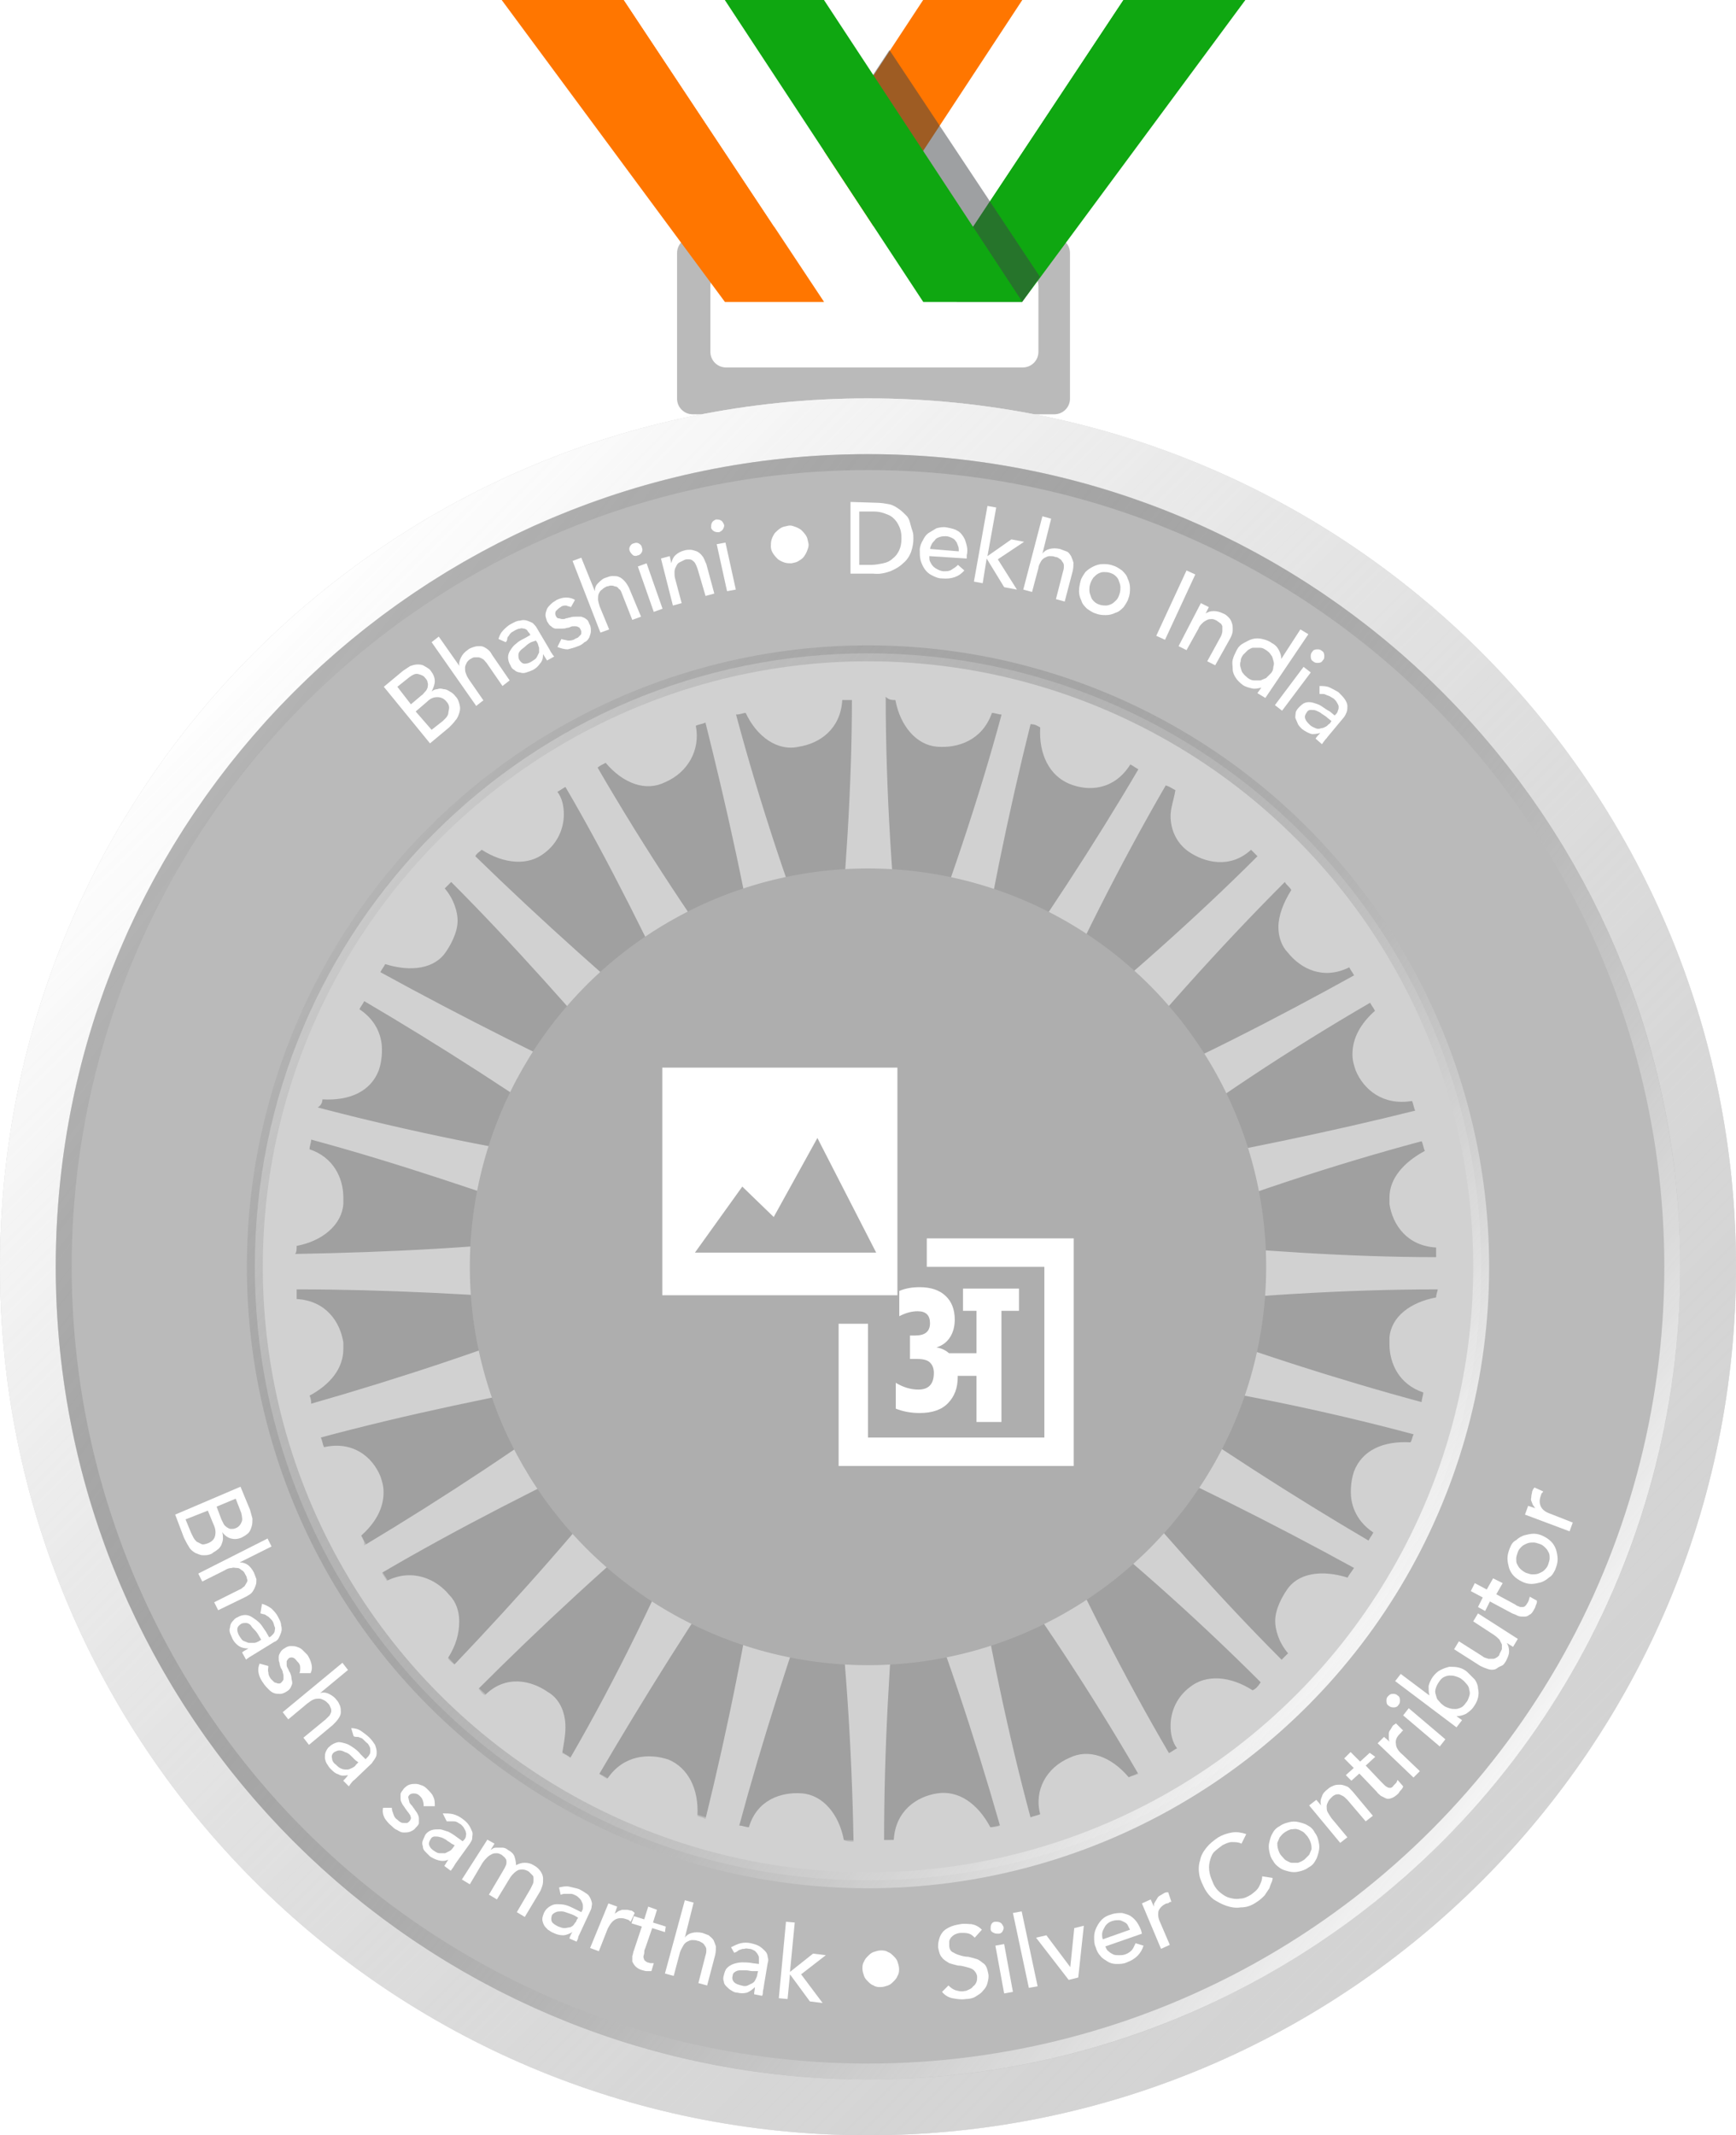 <svg width="218" height="268" viewBox="0 0 218 268" fill="none" xmlns="http://www.w3.org/2000/svg">
<path d="M87.006 29.798C85.904 29.798 85.023 30.669 85.023 31.757V50.041C85.023 51.129 85.904 52 87.006 52H132.381C133.483 52 134.364 51.129 134.364 50.041V31.757C134.364 30.669 133.483 29.798 132.381 29.798H87.006ZM130.399 44.164C130.399 45.252 129.518 46.123 128.416 46.123H91.191C90.09 46.123 89.209 45.252 89.209 44.164V35.892C89.209 34.804 90.09 33.934 91.191 33.934H128.416C129.518 33.934 130.399 34.804 130.399 35.892V44.164Z" fill="#BABABA"/>
<path d="M141.045 0L115.918 37.877H128.37L156.388 0H141.045Z" fill="#0FA711"/>
<path d="M128.377 0L103.473 37.877H115.925L141.052 0H128.377Z" fill="white"/>
<path d="M115.924 0L91.019 37.877H103.472L128.376 0H115.924Z" fill="#FF7600"/>
<path d="M91.018 37.877H103.47L78.343 0H63L91.018 37.877Z" fill="#FF7600"/>
<path d="M103.471 37.877H115.923L91.018 0H78.344L103.471 37.877Z" fill="white"/>
<path opacity="0.5" d="M111.695 6.28L105.469 15.694L120.145 37.882H128.372L130.596 34.745L111.695 6.28Z" fill="#3E4347"/>
<path d="M115.924 37.877H128.376L103.472 0H91.019L115.924 37.877Z" fill="#0FA711"/>
<g filter="url(#filter0_ii)">
<path d="M218 159C218 219.199 169.199 268 109 268C48.801 268 0 219.199 0 159C0 98.801 48.801 50 109 50C169.199 50 218 98.801 218 159Z" fill="#D5D5D5" fill-opacity="0.8"/>
</g>
<path d="M214.5 159C214.5 217.266 167.266 264.5 109 264.5C50.734 264.5 3.5 217.266 3.5 159C3.5 100.734 50.734 53.5 109 53.5C167.266 53.5 214.5 100.734 214.5 159Z" stroke="#DFDFDF" stroke-width="7"/>
<path d="M214.5 159C214.5 217.266 167.266 264.5 109 264.5C50.734 264.5 3.5 217.266 3.5 159C3.5 100.734 50.734 53.5 109 53.5C167.266 53.5 214.5 100.734 214.5 159Z" stroke="url(#paint0_linear)" stroke-width="7"/>
<g filter="url(#filter1_i)">
<path d="M196 159C196 207.049 157.049 246 109 246C60.951 246 22 207.049 22 159C22 110.951 60.951 72 109 72C157.049 72 196 110.951 196 159Z" fill="#A0A0A0"/>
</g>
<path d="M196 159C196 207.049 157.049 246 109 246C60.951 246 22 207.049 22 159C22 110.951 60.951 72 109 72C157.049 72 196 110.951 196 159Z" stroke="#BABABA" stroke-width="30"/>
<path d="M109.001 82C66.559 82 32 116.357 32 159.001C32 201.645 66.357 236.002 109.001 236.002C151.645 236.002 186.002 201.645 186.002 159.001C186.002 116.357 151.442 82 109.001 82ZM93.641 89.478C93.843 89.478 93.843 89.478 93.641 89.478C95.056 92.509 97.683 94.328 100.311 93.722C102.938 93.318 105.565 91.499 105.767 87.861C106.172 87.861 106.576 87.861 106.98 87.861C106.98 98.775 106.172 110.496 104.959 123.229C104.757 124.441 104.757 125.654 104.757 126.867C104.353 125.856 103.948 124.644 103.544 123.229C99.3 112.517 95.46 100.998 92.429 89.68C93.035 89.68 93.237 89.478 93.641 89.478ZM76.058 95.743C78.281 98.37 81.111 99.381 83.536 98.168C86.365 96.956 87.982 94.126 87.376 91.095C87.78 90.892 88.184 90.892 88.589 90.69C91.216 101.2 93.843 112.72 95.864 125.452C96.066 126.867 96.269 127.877 96.673 129.09C96.066 128.079 95.46 127.069 94.45 125.856C87.578 116.559 80.909 106.454 75.048 96.349C75.25 96.147 75.654 95.945 76.058 95.743ZM60.496 106.656C63.326 108.475 66.357 108.678 68.378 107.061C69.995 105.848 70.804 104.029 70.804 102.21C70.804 101.2 70.602 100.189 69.995 99.381C70.399 99.179 70.602 98.977 71.006 98.775C76.463 108.071 81.717 118.783 87.174 130.302C87.78 131.515 88.386 132.526 88.791 133.536C87.982 132.728 86.972 131.919 85.961 131.111C77.069 123.633 67.974 115.549 59.688 107.465C59.89 107.061 60.294 106.859 60.496 106.656ZM48.37 121.006C48.572 121.006 48.572 121.006 48.37 121.006C51.604 122.016 54.636 121.612 56.05 119.389C56.454 118.783 57.465 117.166 57.465 115.549C57.465 114.538 57.061 112.922 55.848 111.507C56.05 111.305 56.454 110.901 56.657 110.699C64.336 118.378 72.218 127.271 80.505 136.972C81.313 137.982 82.121 138.791 82.93 139.599C81.919 138.993 80.707 138.589 79.494 137.982C68.985 133.132 58.071 127.675 47.764 122.016C47.966 121.612 48.168 121.41 48.37 121.006ZM40.488 137.982C40.488 137.982 40.488 137.78 40.488 137.982C43.924 138.184 46.551 136.972 47.562 134.344C47.764 133.738 47.966 132.93 47.966 131.717C47.966 130.505 47.562 128.281 45.137 126.665C45.339 126.26 45.541 126.058 45.743 125.654C55.04 131.111 65.145 137.578 75.452 144.854C76.463 145.662 77.675 146.269 78.484 146.875C77.473 146.673 76.058 146.471 74.644 146.066C63.326 144.45 51.402 142.024 39.882 138.993C40.286 138.791 40.488 138.387 40.488 137.982ZM37.255 156.374C37.255 156.374 37.255 156.172 37.255 156.374C40.488 155.767 42.913 153.746 43.116 151.119C43.116 150.917 43.116 150.715 43.116 150.311C43.116 147.885 41.903 145.258 38.871 144.248C38.871 143.843 39.074 143.439 39.074 143.035C49.583 145.864 60.901 149.704 72.825 153.948C74.037 154.353 75.25 154.757 76.26 154.959C75.048 154.959 73.835 155.161 72.421 155.161C61.103 156.576 48.775 157.182 37.053 157.384C37.255 157.182 37.255 156.778 37.255 156.374ZM38.871 175.169C38.871 174.967 38.871 174.967 38.871 175.169C41.499 173.754 43.116 171.733 43.116 169.308C43.116 169.106 43.116 168.702 43.116 168.5C42.711 165.872 40.892 163.245 37.255 163.043C37.255 162.639 37.255 162.235 37.255 161.83C48.168 161.83 59.89 162.437 72.623 163.447C74.037 163.649 75.25 163.649 76.26 163.649C75.25 164.054 74.037 164.458 72.623 164.862C61.911 169.106 50.391 172.946 39.074 176.18C39.074 175.978 39.074 175.573 38.871 175.169ZM45.339 192.752C45.339 192.752 45.339 192.55 45.339 192.752C47.158 191.135 48.168 189.316 48.168 187.295C48.168 186.487 47.966 185.881 47.764 185.274C46.754 182.849 44.328 180.828 40.69 181.636C40.488 181.232 40.488 180.828 40.286 180.424C50.795 177.594 62.315 175.169 74.846 172.946C76.26 172.744 77.271 172.34 78.484 172.138C77.473 172.744 76.463 173.35 75.25 174.361C65.953 181.232 55.848 187.902 45.743 193.965C45.743 193.358 45.541 193.156 45.339 192.752ZM56.252 208.112C57.263 206.495 57.667 205.08 57.667 203.463C57.667 202.251 57.263 201.038 56.454 200.23C54.838 198.209 51.806 196.794 48.572 198.411C48.37 198.007 48.168 197.805 47.966 197.4C57.263 191.944 67.974 186.487 79.494 181.03C80.707 180.424 81.717 179.818 82.728 179.413C81.919 180.222 81.111 181.232 80.302 182.243C73.229 191.337 65.145 200.432 57.061 208.92C56.859 208.718 56.454 208.516 56.252 208.112ZM70.602 220.036C70.804 218.823 71.006 217.813 71.006 216.802C71.006 214.781 70.197 213.164 68.783 212.356C66.762 210.941 63.528 210.133 60.901 212.76C60.496 212.558 60.294 212.154 60.092 211.952C67.772 204.272 76.463 196.188 86.163 188.104C87.174 187.295 87.982 186.487 88.791 185.678C88.184 186.689 87.78 187.902 87.174 189.114C82.728 199.624 77.473 210.537 71.612 220.642C71.41 220.44 71.006 220.238 70.602 220.036ZM87.578 227.918C87.78 224.482 86.365 221.855 83.94 220.844C81.515 220.036 78.281 220.238 76.26 223.27C75.856 223.067 75.654 222.865 75.25 222.663C80.707 213.367 86.972 203.261 94.248 192.752C95.056 191.539 95.662 190.529 96.269 189.721C96.066 190.731 95.864 192.146 95.46 193.56C93.843 204.878 91.418 216.802 88.589 228.322C88.386 228.12 87.982 228.12 87.578 227.918ZM105.969 230.949C105.363 227.716 103.342 225.291 100.715 225.088C98.087 224.886 95.056 225.897 94.045 229.333C93.641 229.333 93.237 229.13 92.833 229.13C95.662 218.621 99.3 207.303 103.544 195.379C103.948 194.167 104.353 192.954 104.555 191.944C104.555 193.156 104.757 194.369 104.757 195.784C106.172 207.101 106.98 219.43 107.182 231.151C106.778 231.151 106.374 231.151 105.969 230.949ZM178.928 144.45C176.301 145.864 174.482 147.885 174.482 150.311C174.482 150.513 174.482 150.917 174.482 151.119C174.886 153.746 176.705 156.374 180.343 156.576C180.343 156.98 180.343 157.384 180.343 157.788C169.632 157.788 157.708 156.98 144.975 155.767C143.56 155.565 142.348 155.565 141.337 155.565C142.348 155.161 143.56 154.757 144.975 154.353C155.687 150.108 167.206 146.269 178.524 143.237C178.726 143.641 178.726 144.045 178.928 144.45ZM172.663 126.867C172.663 126.867 172.663 127.069 172.663 126.867C170.844 128.484 169.834 130.302 169.834 132.323C169.834 133.132 170.036 133.738 170.238 134.344C171.248 136.77 173.674 138.791 177.312 138.184C177.514 138.589 177.514 138.993 177.716 139.397C167.206 142.024 155.485 144.45 142.954 146.673C141.539 146.875 140.529 147.077 139.316 147.481C140.327 146.875 141.337 146.269 142.55 145.46C151.847 138.387 161.952 131.717 172.057 125.856C172.259 126.26 172.461 126.463 172.663 126.867ZM162.154 111.709C161.143 113.326 160.537 114.943 160.537 116.357C160.537 117.57 160.941 118.783 161.75 119.591C163.366 121.612 166.196 123.027 169.43 121.41C169.632 121.814 169.834 122.016 170.036 122.42C160.537 127.675 150.028 133.132 138.306 138.184C137.093 138.791 136.083 139.195 135.072 139.801C135.881 138.993 136.689 137.982 137.7 136.972C144.975 128.079 153.059 118.985 161.345 110.699C161.548 111.103 161.952 111.305 162.154 111.709ZM147.603 99.179C147.603 99.179 147.805 99.381 147.603 99.179C147.4 100.391 146.996 101.402 146.996 102.412C146.996 104.231 147.805 105.848 149.219 106.859C151.24 108.273 154.474 109.082 157.101 106.656C157.303 106.859 157.708 107.263 157.91 107.465C150.23 115.145 141.337 123.027 131.434 131.111C130.424 131.919 129.413 132.728 128.807 133.536C129.413 132.526 129.818 131.515 130.424 130.1C135.072 119.591 140.529 108.678 146.39 98.572C146.996 98.775 147.198 98.977 147.603 99.179ZM130.626 91.297C130.828 91.297 130.828 91.297 130.626 91.297C130.424 94.732 131.839 97.36 134.264 98.37C136.689 99.381 139.923 99.179 141.944 95.945C142.348 96.147 142.55 96.349 142.954 96.551C137.497 105.848 131.03 115.751 123.552 126.26C122.744 127.271 122.138 128.281 121.531 129.292C121.733 128.281 122.138 126.867 122.34 125.452C124.159 114.134 126.584 102.21 129.413 90.892C130.02 90.892 130.222 91.095 130.626 91.297ZM112.437 87.861C112.437 87.861 112.639 87.861 112.437 87.861C113.043 91.095 115.064 93.52 117.691 93.722C120.319 93.924 123.35 92.913 124.563 89.478C124.967 89.478 125.371 89.68 125.775 89.68C122.946 100.189 119.106 111.507 114.66 123.229C114.256 124.441 113.851 125.654 113.447 126.665C113.447 125.452 113.245 124.239 113.245 122.825C112.033 111.507 111.224 99.179 111.224 87.457C111.628 87.861 112.033 87.861 112.437 87.861ZM124.361 229.333C122.744 226.301 120.319 224.684 117.691 225.088C115.064 225.493 112.437 227.312 112.235 230.949C111.83 230.949 111.426 230.949 111.022 230.949C111.022 220.036 111.628 208.314 112.841 195.581C113.043 194.369 113.043 193.358 113.043 192.348C113.043 192.146 113.043 192.146 113.043 191.944C113.447 192.954 113.851 194.167 114.256 195.581C118.5 206.293 122.34 217.813 125.573 229.13C125.169 229.333 124.765 229.333 124.361 229.333ZM141.742 223.067C141.742 223.067 141.539 223.067 141.742 223.067C139.518 220.44 136.689 219.43 134.264 220.642C131.434 221.855 129.818 224.684 130.626 227.716C130.222 227.918 129.818 227.918 129.413 228.12C126.584 217.611 124.159 206.091 122.138 193.56C121.936 192.146 121.733 191.135 121.329 189.923C121.936 190.933 122.542 191.944 123.552 193.156C130.424 202.453 137.093 212.558 142.954 222.663C142.348 222.865 142.146 222.865 141.742 223.067ZM157.303 212.154C157.303 212.356 157.303 212.356 157.303 212.154C154.474 210.335 151.442 210.133 149.421 211.75C147.805 212.962 146.996 214.781 146.996 216.6C146.996 217.611 147.198 218.621 147.805 219.43C147.4 219.632 147.198 219.834 146.794 220.036C141.337 210.739 135.881 200.028 130.626 188.508C130.02 187.295 129.413 186.285 129.009 185.274C129.818 186.083 130.828 186.891 131.839 187.699C140.933 194.773 150.028 202.857 158.314 211.143C157.91 211.75 157.708 211.952 157.303 212.154ZM169.227 198.007C169.227 198.007 169.227 198.209 169.227 198.007C165.994 196.996 162.962 197.4 161.548 199.624C161.143 200.23 160.133 201.847 160.133 203.463C160.133 204.474 160.537 206.091 161.75 207.506C161.548 207.708 161.143 208.112 160.941 208.314C153.261 200.634 145.379 191.742 137.295 182.041C136.487 181.03 135.678 180.02 134.87 179.413C135.881 180.02 137.093 180.424 138.306 181.03C148.815 185.678 159.729 191.135 170.036 196.794C169.632 197.4 169.43 197.603 169.227 198.007ZM177.109 181.03C177.109 181.232 177.109 181.232 177.109 181.03C173.674 180.828 171.046 182.041 170.036 184.668C169.834 185.274 169.632 186.083 169.632 187.295C169.632 188.508 170.036 190.731 172.461 192.348C172.259 192.752 172.057 192.954 171.855 193.358C162.558 187.902 152.453 181.434 142.146 174.159C141.135 173.35 139.923 172.744 139.114 172.138C140.125 172.34 141.539 172.744 142.954 172.946C154.272 174.563 166.196 176.988 177.514 180.02C177.312 180.424 177.312 180.828 177.109 181.03ZM180.343 162.841C177.109 163.447 174.684 165.266 174.482 167.893C174.482 168.096 174.482 168.298 174.482 168.702C174.482 171.127 175.695 173.754 178.726 174.765C178.726 175.169 178.524 175.573 178.524 175.978C168.015 173.148 156.697 169.51 144.773 165.064C143.56 164.66 142.348 164.256 141.337 164.054C142.55 164.054 143.763 163.851 145.177 163.851C156.495 162.639 168.823 161.83 180.545 161.83C180.545 162.033 180.343 162.437 180.343 162.841Z" fill="#D1D1D1"/>
<circle cx="109" cy="159" r="77" stroke="url(#paint1_linear)" stroke-width="2"/>
<circle cx="109" cy="159" r="101" stroke="url(#paint2_linear)" stroke-width="2"/>
<g filter="url(#filter2_i)">
<circle cx="109" cy="159" r="50" fill="#AEAEAE"/>
</g>
<path fill-rule="evenodd" clip-rule="evenodd" d="M83.168 135.786V134H112.692V162.571H83.168V135.786ZM97.161 152.75L93.214 148.931L87.269 157.214H92.394H93.872H101.988H103.466H110.026L102.645 142.829L97.161 152.75ZM131.144 159H116.382V155.429H134.835V184H105.311V166.143H109.001V180.429H131.144V159ZM127.96 164.525V161.731H120.929V164.525H122.626V169.84H119.165C118.739 169.458 118.218 169.216 117.601 169.117C118.335 168.884 118.901 168.46 119.298 167.844C119.694 167.229 119.893 166.488 119.893 165.623C119.893 164.359 119.511 163.369 118.747 162.654C117.983 161.922 116.895 161.556 115.485 161.556C114.5 161.556 113.648 161.714 112.928 162.03V165.199C113.721 164.783 114.493 164.575 115.242 164.575C116.271 164.575 116.785 165.074 116.785 166.072C116.785 167.104 116.175 167.619 114.956 167.619H114.272V170.564H115.176C115.97 170.564 116.513 170.722 116.807 171.038C117.116 171.354 117.27 171.778 117.27 172.31C117.27 173.708 116.623 174.406 115.33 174.406C114.375 174.406 113.427 174.124 112.487 173.558V176.802C113.413 177.168 114.412 177.351 115.485 177.351C117.072 177.351 118.262 176.935 119.055 176.103C119.863 175.271 120.267 174.19 120.267 172.859V172.685H122.626V178.474H125.756V164.525H127.96Z" fill="white"/>
<path d="M48.199 86.2L50.599 84.2C50.899 84 51.199 83.8 51.499 83.6C51.799 83.5 52.099 83.4 52.399 83.4C52.699 83.4 52.999 83.4 53.299 83.6C53.599 83.8 53.899 83.9 54.099 84.2C54.399 84.6 54.599 85 54.599 85.5C54.599 85.9 54.399 86.4 54.199 86.8C54.399 86.6 54.699 86.5 54.899 86.5C55.199 86.4 55.399 86.4 55.699 86.5C55.999 86.5 56.199 86.6 56.499 86.8C56.699 86.9 56.999 87.1 57.199 87.4C57.499 87.7 57.599 88 57.699 88.4C57.799 88.7 57.799 89.1 57.699 89.4C57.599 89.7 57.499 90.1 57.199 90.4C56.999 90.7 56.699 91 56.399 91.3L53.999 93.3L48.199 86.2ZM51.599 88.4L52.899 87.3C53.099 87.2 53.199 87 53.399 86.8C53.599 86.6 53.599 86.5 53.699 86.3C53.699 86.1 53.799 85.9 53.699 85.7C53.699 85.5 53.599 85.3 53.399 85.1C53.199 84.8 52.899 84.7 52.499 84.6C52.199 84.5 51.799 84.7 51.399 85L49.899 86.2L51.599 88.4ZM54.199 91.6L55.599 90.5C55.699 90.4 55.899 90.2 55.999 90.1C56.099 90 56.299 89.7 56.299 89.5C56.299 89.3 56.399 89.1 56.399 88.8C56.399 88.6 56.299 88.3 56.099 88.1C55.799 87.7 55.399 87.5 54.899 87.5C54.399 87.5 53.999 87.7 53.599 88.1L52.199 89.3L54.199 91.6Z" fill="white"/>
<path d="M54.199 80.6L55.099 79.9L57.699 83.6C57.599 83.3 57.699 82.9 57.899 82.5C58.099 82.1 58.399 81.8 58.699 81.6C58.899 81.4 59.199 81.3 59.499 81.2C59.799 81.1 59.999 81.1 60.299 81.1C60.599 81.1 60.799 81.2 61.099 81.4C61.399 81.6 61.599 81.8 61.799 82.2L63.999 85.4L63.099 86.1L61.099 83.2C60.899 83 60.799 82.8 60.599 82.7C60.399 82.6 60.199 82.5 60.099 82.5C59.899 82.5 59.799 82.5 59.599 82.5C59.399 82.5 59.299 82.6 59.099 82.7C58.899 82.8 58.699 83 58.599 83.2C58.499 83.4 58.399 83.6 58.399 83.8C58.399 84 58.399 84.3 58.499 84.5C58.599 84.8 58.699 85 58.899 85.3L60.699 87.9L59.799 88.6L54.199 80.6Z" fill="white"/>
<path d="M62.598 80.2C62.698 79.8 62.898 79.4 63.198 79.1C63.498 78.8 63.798 78.5 64.198 78.3C64.598 78.1 64.898 77.9 65.298 77.9C65.598 77.8 65.898 77.8 66.198 77.9C66.498 78 66.698 78.1 66.898 78.2C67.098 78.4 67.298 78.6 67.398 78.8L68.998 81.5C69.098 81.7 69.198 81.9 69.298 82C69.398 82.2 69.498 82.3 69.598 82.4L68.698 82.9C68.498 82.6 68.398 82.4 68.198 82.1C68.198 82.6 68.098 83 67.798 83.3C67.598 83.6 67.298 83.9 66.898 84.1C66.698 84.2 66.398 84.3 66.098 84.4C65.798 84.5 65.598 84.5 65.298 84.4C65.098 84.4 64.798 84.3 64.598 84.1C64.398 84 64.198 83.8 64.098 83.5C63.898 83.2 63.798 82.8 63.798 82.5C63.798 82.2 63.898 81.9 64.098 81.6C64.298 81.3 64.498 81 64.798 80.8C65.098 80.5 65.498 80.3 65.898 80.1L66.598 79.7L66.498 79.5C66.398 79.4 66.298 79.3 66.198 79.1C66.098 79 65.898 78.9 65.798 78.9C65.698 78.9 65.498 78.8 65.298 78.9C65.098 78.9 64.898 79 64.698 79.1C64.498 79.2 64.398 79.3 64.198 79.4C64.098 79.5 63.998 79.6 63.898 79.8C63.798 79.9 63.698 80 63.698 80.2C63.698 80.4 63.598 80.5 63.498 80.6L62.598 80.2ZM66.698 80.6C66.498 80.7 66.198 80.9 65.998 81.1C65.798 81.3 65.598 81.4 65.398 81.6C65.198 81.8 65.098 82 65.098 82.2C65.098 82.4 65.098 82.6 65.198 82.8C65.398 83.1 65.598 83.3 65.898 83.3C66.198 83.3 66.498 83.2 66.798 83C67.098 82.8 67.298 82.7 67.398 82.5C67.498 82.3 67.598 82.1 67.698 81.9C67.698 81.7 67.698 81.5 67.698 81.3C67.598 81.1 67.598 80.9 67.498 80.7L67.298 80.4L66.698 80.6Z" fill="white"/>
<path d="M71.7 76.2C71.5 76.1 71.3 76.1 71.1 76C70.9 76 70.6 76 70.4 76.2C70.2 76.3 70 76.5 69.8 76.7C69.7 76.9 69.7 77.1 69.8 77.3C69.9 77.5 70 77.6 70.1 77.6C70.3 77.6 70.4 77.7 70.6 77.7C70.8 77.7 70.9 77.7 71.1 77.6C71.3 77.6 71.4 77.5 71.6 77.5C71.8 77.4 72.1 77.4 72.3 77.4C72.5 77.4 72.7 77.4 73 77.4C73.2 77.5 73.4 77.5 73.6 77.7C73.8 77.8 73.9 78 74 78.3C74.2 78.6 74.2 78.9 74.2 79.2C74.2 79.5 74.1 79.7 74 80C73.9 80.2 73.7 80.5 73.4 80.6C73.2 80.8 72.9 81 72.6 81.1C72.1 81.3 71.7 81.4 71.3 81.5C70.9 81.5 70.5 81.4 70 81.2L70.5 80.2C70.7 80.3 71 80.3 71.3 80.4C71.6 80.4 71.9 80.4 72.2 80.2C72.3 80.1 72.5 80.1 72.6 80C72.7 79.9 72.8 79.8 72.9 79.7C73 79.6 73 79.5 73 79.4C73 79.3 73 79.2 72.9 79C72.8 78.8 72.7 78.7 72.6 78.7C72.5 78.6 72.3 78.6 72.1 78.6C71.9 78.6 71.8 78.6 71.6 78.7C71.4 78.8 71.3 78.8 71.2 78.8C71 78.9 70.7 78.9 70.5 78.9C70.3 78.9 70 78.9 69.8 78.9C69.6 78.9 69.4 78.8 69.2 78.6C69 78.5 68.9 78.3 68.7 78C68.6 77.7 68.5 77.4 68.5 77.2C68.5 76.9 68.6 76.7 68.7 76.4C68.8 76.2 69 76 69.2 75.8C69.4 75.6 69.6 75.5 69.9 75.3C70.3 75.1 70.7 75 71.1 75C71.5 75 71.9 75.1 72.2 75.3L71.7 76.2Z" fill="white"/>
<path d="M71.898 70.4L72.998 70L74.698 74.2C74.698 73.8 74.798 73.5 75.098 73.2C75.398 72.9 75.698 72.6 76.098 72.5C76.398 72.4 76.598 72.3 76.898 72.3C77.198 72.3 77.498 72.3 77.698 72.4C77.998 72.5 78.198 72.7 78.398 72.9C78.598 73.1 78.798 73.4 78.998 73.8L80.498 77.4L79.398 77.8L78.098 74.5C77.998 74.2 77.898 74 77.698 73.9C77.598 73.7 77.398 73.6 77.198 73.6C76.998 73.5 76.898 73.5 76.698 73.5C76.498 73.5 76.398 73.6 76.198 73.6C75.998 73.7 75.798 73.8 75.598 74C75.398 74.1 75.298 74.3 75.198 74.5C75.098 74.7 75.098 75 75.098 75.2C75.098 75.4 75.198 75.8 75.298 76.1L76.498 79L75.398 79.4L71.898 70.4Z" fill="white"/>
<path d="M79.098 69.2C78.998 69 78.998 68.8 79.098 68.6C79.198 68.4 79.398 68.2 79.598 68.2C79.798 68.1 79.998 68.1 80.198 68.2C80.398 68.3 80.598 68.5 80.598 68.7C80.698 68.9 80.698 69.1 80.598 69.3C80.498 69.5 80.298 69.7 80.098 69.7C79.898 69.8 79.698 69.8 79.498 69.7C79.298 69.5 79.198 69.4 79.098 69.2ZM80.098 71.1L81.198 70.7L83.198 76.4L82.098 76.8L80.098 71.1Z" fill="white"/>
<path d="M83 70.1L84.1 69.8L84.3 70.7C84.4 70.3 84.5 70 84.8 69.7C85.1 69.4 85.5 69.2 85.9 69.1C86.2 69 86.5 69 86.7 69C86.9 69 87.2 69.1 87.5 69.2C87.7 69.3 88 69.5 88.2 69.8C88.4 70 88.5 70.4 88.7 70.8L89.7 74.5L88.6 74.8L87.6 71.4C87.5 71.1 87.4 70.9 87.3 70.7C87.2 70.5 87 70.4 86.9 70.3C86.7 70.2 86.6 70.2 86.4 70.2C86.2 70.2 86.1 70.2 85.9 70.3C85.7 70.4 85.5 70.5 85.3 70.6C85.1 70.7 85 70.9 84.9 71.1C84.8 71.3 84.7 71.5 84.7 71.8C84.7 72.1 84.7 72.4 84.8 72.7L85.6 75.7L84.5 76L83 70.1Z" fill="white"/>
<path d="M89.301 66.2C89.301 66 89.301 65.8 89.401 65.6C89.501 65.4 89.701 65.3 89.901 65.2C90.101 65.2 90.301 65.2 90.501 65.3C90.701 65.4 90.801 65.6 90.901 65.8C91.001 66 90.901 66.2 90.801 66.4C90.701 66.6 90.501 66.7 90.301 66.8C90.101 66.8 89.901 66.8 89.701 66.7C89.501 66.6 89.301 66.4 89.301 66.2ZM90.001 68.3L91.101 68.1L92.401 74L91.301 74.2L90.001 68.3Z" fill="white"/>
<path d="M96.801 68.6C96.801 68.3 96.801 68 96.901 67.7C97.001 67.4 97.101 67.2 97.301 66.9C97.501 66.7 97.701 66.5 98.001 66.3C98.301 66.1 98.501 66.1 98.901 66C99.301 65.9 99.501 66 99.801 66.1C100.101 66.2 100.301 66.3 100.601 66.5C100.801 66.7 101.001 66.9 101.201 67.2C101.401 67.5 101.401 67.7 101.501 68.1C101.601 68.5 101.501 68.7 101.401 69C101.301 69.3 101.201 69.5 101.001 69.8C100.801 70.1 100.601 70.2 100.301 70.4C100.001 70.6 99.801 70.6 99.401 70.7C99.101 70.7 98.801 70.7 98.501 70.6C98.201 70.5 98.001 70.4 97.701 70.2C97.501 70 97.301 69.8 97.101 69.5C96.901 69.2 96.801 68.9 96.801 68.6Z" fill="white"/>
<path d="M106.801 63L110.001 63.1C110.601 63.1 111.201 63.2 111.701 63.3C112.201 63.4 112.601 63.7 112.901 63.9C113.201 64.1 113.501 64.4 113.801 64.7C114.101 65 114.201 65.3 114.301 65.7C114.401 66.1 114.501 66.4 114.601 66.7C114.701 67 114.701 67.3 114.701 67.6C114.701 68.2 114.601 68.7 114.401 69.3C114.201 69.8 113.901 70.3 113.401 70.7C113.001 71.1 112.501 71.4 111.801 71.7C111.201 71.9 110.501 72.1 109.701 72H106.801V63ZM107.901 70.9H109.401C109.901 70.9 110.401 70.8 110.901 70.7C111.401 70.6 111.801 70.4 112.101 70.1C112.501 69.8 112.701 69.5 112.901 69.1C113.101 68.7 113.201 68.2 113.201 67.6C113.201 67.3 113.201 67 113.101 66.6C113.001 66.2 112.801 65.8 112.601 65.5C112.301 65.1 112.001 64.8 111.501 64.6C111.001 64.4 110.501 64.2 109.701 64.2H107.901V70.9Z" fill="white"/>
<path d="M116.7 69.8C116.7 70.1 116.7 70.3 116.8 70.5C116.9 70.7 117 70.9 117.2 71.1C117.4 71.3 117.6 71.4 117.8 71.5C118 71.6 118.3 71.7 118.5 71.7C118.9 71.7 119.2 71.7 119.5 71.5C119.8 71.3 120 71.2 120.3 70.9L121.1 71.6C120.4 72.4 119.5 72.7 118.3 72.6C117.8 72.6 117.4 72.4 117 72.2C116.6 72 116.3 71.7 116.1 71.4C115.9 71.1 115.7 70.7 115.6 70.3C115.5 69.9 115.5 69.5 115.5 69C115.5 68.6 115.7 68.1 115.9 67.8C116.1 67.4 116.3 67.1 116.6 66.9C116.9 66.7 117.3 66.5 117.6 66.3C118 66.2 118.4 66.1 118.9 66.2C119.4 66.3 119.9 66.4 120.2 66.6C120.6 66.8 120.8 67.1 121 67.4C121.2 67.7 121.3 68.1 121.4 68.5C121.5 68.9 121.5 69.3 121.4 69.7V70.1L116.7 69.8ZM120.4 69.2C120.4 68.9 120.4 68.7 120.3 68.5C120.2 68.3 120.2 68.1 120 67.9C119.9 67.7 119.7 67.6 119.5 67.5C119.3 67.4 119 67.3 118.8 67.3C118.5 67.3 118.3 67.3 118 67.4C117.7 67.5 117.5 67.6 117.4 67.8C117.2 68 117.1 68.1 117 68.3C116.9 68.5 116.8 68.7 116.8 68.9L120.4 69.2Z" fill="white"/>
<path d="M124.001 63.5L125.101 63.7L124.001 69.8L127.001 67.7L128.601 68L125.301 70.2L127.701 74L126.101 73.7L123.901 70.1L123.401 73.2L122.301 73L124.001 63.5Z" fill="white"/>
<path d="M130.9 64.8L132 65.1L130.9 69.5C131.1 69.2 131.4 69 131.8 68.9C132.2 68.8 132.6 68.8 133.1 68.9C133.4 69 133.6 69.1 133.9 69.2C134.2 69.3 134.3 69.5 134.5 69.8C134.6 70 134.7 70.3 134.8 70.6C134.8 70.9 134.8 71.3 134.7 71.7L133.7 75.5L132.6 75.2L133.5 71.7C133.6 71.4 133.6 71.2 133.6 71C133.6 70.8 133.5 70.6 133.4 70.5C133.3 70.3 133.2 70.2 133 70.1C132.9 70 132.7 69.9 132.5 69.9C132.3 69.8 132 69.8 131.8 69.8C131.6 69.8 131.4 69.9 131.2 70C131 70.1 130.8 70.3 130.7 70.5C130.6 70.7 130.4 71 130.4 71.3L129.6 74.3L128.5 74L130.9 64.8Z" fill="white"/>
<path d="M135.7 72.9C135.8 72.5 136.1 72.1 136.3 71.8C136.6 71.5 136.9 71.3 137.3 71.1C137.7 70.9 138.1 70.8 138.5 70.8C138.9 70.8 139.3 70.8 139.8 71C140.2 71.1 140.6 71.4 140.9 71.6C141.2 71.9 141.5 72.2 141.6 72.6C141.8 73 141.9 73.4 141.9 73.8C141.9 74.2 141.9 74.6 141.7 75.1C141.6 75.5 141.3 75.9 141.1 76.2C140.8 76.5 140.5 76.8 140.1 76.9C139.7 77.1 139.3 77.2 138.9 77.2C138.5 77.2 138.1 77.2 137.6 77C137.2 76.9 136.8 76.6 136.5 76.4C136.2 76.1 135.9 75.8 135.8 75.4C135.6 75 135.5 74.6 135.5 74.2C135.5 73.7 135.6 73.3 135.7 72.9ZM136.9 73.3C136.8 73.6 136.8 73.9 136.8 74.1C136.8 74.4 136.9 74.6 137 74.9C137.1 75.2 137.2 75.3 137.4 75.5C137.6 75.7 137.8 75.8 138.1 75.9C138.4 76 138.7 76 138.9 76C139.1 76 139.4 75.9 139.6 75.8C139.8 75.7 140 75.5 140.2 75.3C140.4 75.1 140.5 74.8 140.6 74.5C140.7 74.2 140.7 73.9 140.7 73.7C140.7 73.4 140.6 73.2 140.5 72.9C140.4 72.6 140.3 72.5 140.1 72.3C139.9 72.1 139.7 72 139.4 71.9C139.1 71.8 138.8 71.8 138.6 71.8C138.3 71.8 138.1 71.9 137.9 72C137.7 72.1 137.5 72.3 137.3 72.5C137.1 72.8 137 73 136.9 73.3Z" fill="white"/>
<path d="M148.999 71.6L150.099 72.1L146.299 80.3L145.199 79.8L148.999 71.6Z" fill="white"/>
<path d="M150.8 75.7L151.8 76.2L151.4 77C151.7 76.8 152 76.7 152.4 76.7C152.8 76.7 153.2 76.8 153.6 77C153.9 77.1 154.1 77.3 154.3 77.5C154.5 77.7 154.6 77.9 154.7 78.2C154.8 78.5 154.8 78.7 154.8 79.1C154.8 79.4 154.7 79.7 154.5 80.1L152.6 83.5L151.6 83L153.3 79.9C153.4 79.7 153.5 79.4 153.5 79.2C153.5 79 153.5 78.8 153.5 78.6C153.4 78.4 153.4 78.3 153.2 78.2C153.1 78.1 152.9 78 152.8 77.9C152.6 77.8 152.4 77.7 152.2 77.7C152 77.7 151.8 77.7 151.6 77.8C151.4 77.9 151.2 78 151 78.2C150.8 78.4 150.6 78.6 150.5 78.9L149 81.6L148 81.1L150.8 75.7Z" fill="white"/>
<path d="M158.898 87.6L157.898 87L158.398 86.3C157.998 86.4 157.598 86.5 157.198 86.4C156.798 86.3 156.398 86.2 156.098 86C155.698 85.7 155.398 85.4 155.198 85.1C154.998 84.8 154.798 84.4 154.798 84C154.798 83.6 154.698 83.2 154.798 82.8C154.898 82.4 155.098 82 155.298 81.6C155.498 81.2 155.798 80.9 156.198 80.7C156.598 80.5 156.898 80.3 157.298 80.2C157.698 80.1 158.098 80.1 158.498 80.2C158.898 80.3 159.298 80.4 159.698 80.7C160.098 80.9 160.398 81.2 160.598 81.6C160.798 82 160.898 82.3 160.898 82.7L163.298 79L164.298 79.6L158.898 87.6ZM156.698 85.1C156.998 85.3 157.198 85.4 157.498 85.4C157.798 85.4 157.998 85.4 158.298 85.4C158.498 85.3 158.798 85.2 158.998 85.1C159.198 84.9 159.398 84.7 159.598 84.5C159.798 84.3 159.898 84 159.898 83.7C159.998 83.4 159.998 83.2 159.898 82.9C159.798 82.6 159.798 82.4 159.598 82.2C159.498 82 159.298 81.8 158.998 81.6C158.698 81.4 158.498 81.3 158.198 81.3C157.898 81.3 157.698 81.3 157.398 81.3C157.098 81.3 156.898 81.5 156.698 81.6C156.498 81.8 156.298 82 156.098 82.2C155.898 82.5 155.798 82.7 155.798 83C155.698 83.3 155.698 83.5 155.798 83.8C155.898 84.1 155.898 84.3 156.098 84.5C156.298 84.8 156.498 84.9 156.698 85.1Z" fill="white"/>
<path d="M163.698 83.7L164.598 84.4L160.998 89.2L160.098 88.5L163.698 83.7ZM164.798 81.8C164.898 81.6 165.098 81.5 165.398 81.5C165.598 81.5 165.798 81.5 165.998 81.7C166.198 81.8 166.298 82 166.298 82.3C166.298 82.6 166.298 82.7 166.098 82.9C165.998 83.1 165.798 83.2 165.498 83.2C165.298 83.2 165.098 83.2 164.898 83C164.698 82.9 164.598 82.7 164.598 82.4C164.598 82.2 164.598 82 164.798 81.8Z" fill="white"/>
<path d="M165.701 86.1C166.101 86.1 166.601 86.1 167.001 86.3C167.401 86.5 167.801 86.7 168.101 86.9C168.401 87.2 168.701 87.5 168.901 87.8C169.101 88.1 169.201 88.4 169.201 88.6C169.201 88.9 169.201 89.1 169.101 89.4C169.001 89.6 168.901 89.9 168.701 90.1L166.701 92.5C166.601 92.7 166.401 92.8 166.301 93C166.201 93.1 166.101 93.3 166.001 93.4L165.201 92.7C165.401 92.4 165.601 92.2 165.801 92C165.401 92.1 164.901 92.2 164.601 92.1C164.301 92 163.901 91.8 163.501 91.5C163.301 91.3 163.101 91.1 163.001 90.9C162.901 90.7 162.801 90.4 162.701 90.2C162.601 90 162.701 89.7 162.701 89.5C162.701 89.3 162.901 89 163.101 88.8C163.401 88.5 163.601 88.3 163.901 88.2C164.201 88.1 164.501 88.1 164.901 88.2C165.201 88.3 165.601 88.4 165.901 88.6C166.201 88.8 166.601 89.1 167.001 89.3L167.601 89.8L167.801 89.6C167.901 89.5 168.001 89.3 168.001 89.2C168.101 89 168.101 88.9 168.101 88.7C168.101 88.5 168.001 88.4 167.901 88.2C167.801 88 167.701 87.9 167.501 87.7C167.301 87.6 167.201 87.5 167.001 87.4C166.801 87.3 166.701 87.3 166.501 87.2C166.301 87.1 166.201 87.1 166.101 87.1C166.001 87.1 165.801 87.1 165.701 87.1V86.1ZM166.701 90.1C166.501 89.9 166.301 89.8 166.001 89.6C165.801 89.4 165.501 89.3 165.301 89.2C165.101 89.1 164.801 89.1 164.601 89.1C164.401 89.1 164.201 89.2 164.101 89.4C163.901 89.7 163.801 89.9 163.901 90.2C164.001 90.5 164.201 90.7 164.501 91C164.701 91.2 165.001 91.3 165.201 91.4C165.401 91.5 165.701 91.5 165.901 91.4C166.101 91.4 166.301 91.3 166.501 91.2C166.701 91.1 166.801 90.9 167.001 90.8L167.201 90.5L166.701 90.1Z" fill="white"/>
<path d="M30.2 186.6L31.4 189.5C31.5 189.9 31.6 190.2 31.7 190.6C31.7 190.9 31.7 191.3 31.6 191.6C31.5 191.9 31.4 192.2 31.2 192.4C31 192.6 30.7 192.8 30.3 193C29.8 193.2 29.4 193.2 29 193.1C28.6 193 28.2 192.7 27.9 192.3C28 192.6 28 192.8 28 193.1C28 193.4 27.9 193.6 27.8 193.9C27.7 194.1 27.5 194.4 27.3 194.5C27.1 194.7 26.8 194.8 26.6 195C26.2 195.2 25.9 195.2 25.5 195.2C25.1 195.2 24.8 195 24.5 194.9C24.2 194.7 23.9 194.5 23.7 194.1C23.5 193.8 23.3 193.4 23.1 193L22 190.1L30.2 186.6ZM23.3 190.7L24 192.4C24.1 192.6 24.2 192.8 24.3 193C24.4 193.2 24.6 193.4 24.7 193.5C24.9 193.6 25.1 193.7 25.3 193.8C25.5 193.9 25.8 193.8 26.1 193.7C26.6 193.5 26.9 193.2 27 192.8C27.1 192.4 27.1 191.9 26.8 191.3L26.1 189.6L23.3 190.7ZM27.2 189.1L27.8 190.7C27.9 190.9 28 191.1 28.1 191.3C28.2 191.5 28.4 191.6 28.5 191.7C28.7 191.8 28.8 191.9 29 191.9C29.2 191.9 29.4 191.9 29.6 191.8C29.9 191.7 30.2 191.4 30.3 191.1C30.5 190.8 30.4 190.4 30.3 189.9L29.6 188.1L27.2 189.1Z" fill="white"/>
<path d="M33.598 193.1L34.098 194.1L30.098 196.1C30.498 196.1 30.798 196.2 31.098 196.4C31.398 196.6 31.698 197 31.898 197.4C31.998 197.7 32.098 197.9 32.198 198.2C32.198 198.5 32.198 198.8 32.098 199C31.998 199.3 31.898 199.5 31.698 199.8C31.498 200.1 31.198 200.2 30.898 200.4L27.398 202.1L26.898 201.1L30.098 199.5C30.398 199.4 30.498 199.2 30.698 199.1C30.798 198.9 30.898 198.8 30.998 198.6C31.098 198.4 31.098 198.3 30.998 198.1C30.998 197.9 30.898 197.8 30.798 197.6C30.698 197.4 30.598 197.2 30.398 197.1C30.198 197 30.098 196.8 29.798 196.8C29.498 196.8 29.298 196.7 29.098 196.8C28.798 196.8 28.498 196.9 28.198 197.1L25.398 198.5L24.898 197.5L33.598 193.1Z" fill="white"/>
<path d="M32.899 201.3C33.299 201.4 33.699 201.6 34.099 201.9C34.399 202.2 34.699 202.5 34.899 202.9C35.099 203.3 35.299 203.6 35.299 204C35.399 204.3 35.399 204.6 35.299 204.9C35.199 205.2 35.099 205.4 34.999 205.6C34.899 205.8 34.699 206 34.399 206.1L31.799 207.7C31.599 207.8 31.499 207.9 31.299 208C31.199 208.1 30.999 208.2 30.899 208.3L30.399 207.4C30.599 207.2 30.899 207.1 31.199 206.9C30.699 206.9 30.299 206.8 29.999 206.6C29.699 206.4 29.399 206.1 29.199 205.7C29.099 205.5 28.999 205.2 28.899 205C28.799 204.7 28.799 204.5 28.899 204.2C28.899 204 28.999 203.7 29.199 203.5C29.399 203.3 29.499 203.1 29.799 203C30.099 202.8 30.499 202.7 30.799 202.7C31.099 202.7 31.399 202.8 31.699 203C31.999 203.2 32.299 203.4 32.599 203.7C32.899 204 33.099 204.4 33.399 204.8L33.799 205.5L33.999 205.4C34.099 205.3 34.199 205.2 34.299 205.1C34.399 205 34.499 204.8 34.499 204.7C34.499 204.5 34.599 204.4 34.499 204.2C34.399 204 34.399 203.8 34.299 203.6C34.199 203.4 34.099 203.3 33.899 203.1C33.699 202.9 33.699 202.9 33.499 202.8C33.399 202.7 33.199 202.6 33.099 202.6C32.999 202.6 32.799 202.5 32.699 202.5L32.899 201.3ZM32.499 205.3C32.399 205.1 32.199 204.8 31.999 204.6C31.799 204.4 31.599 204.2 31.499 204C31.299 203.8 31.099 203.7 30.899 203.7C30.699 203.7 30.499 203.7 30.299 203.8C29.999 204 29.799 204.2 29.799 204.5C29.799 204.8 29.899 205.1 30.099 205.4C30.299 205.7 30.399 205.9 30.699 206C30.999 206.1 31.099 206.2 31.299 206.2C31.499 206.2 31.699 206.2 31.899 206.2C32.099 206.2 32.299 206.1 32.499 206L32.799 205.8L32.499 205.3Z" fill="white"/>
<path d="M37.599 210C37.699 209.8 37.699 209.6 37.699 209.3C37.699 209 37.599 208.8 37.399 208.6C37.199 208.4 37.099 208.2 36.899 208.1C36.699 208 36.499 208 36.299 208.1C36.199 208.2 36.099 208.3 35.999 208.5C35.999 208.7 35.999 208.8 35.999 209C35.999 209.2 36.099 209.3 36.199 209.5C36.299 209.7 36.299 209.8 36.399 209.9C36.499 210.1 36.599 210.4 36.599 210.6C36.599 210.8 36.699 211 36.699 211.2C36.699 211.4 36.599 211.6 36.499 211.8C36.399 212 36.199 212.2 35.999 212.3C35.699 212.5 35.399 212.6 35.199 212.6C34.999 212.6 34.599 212.6 34.399 212.5C34.099 212.4 33.899 212.2 33.699 212C33.499 211.8 33.299 211.6 33.099 211.3C32.799 210.9 32.599 210.5 32.499 210.1C32.399 209.7 32.399 209.3 32.599 208.8L33.699 209.1C33.699 209.4 33.599 209.6 33.699 209.9C33.699 210.2 33.799 210.4 33.999 210.7C34.099 210.8 34.199 210.9 34.299 211C34.399 211.1 34.499 211.2 34.599 211.2C34.699 211.2 34.799 211.3 34.999 211.3C35.099 211.3 35.199 211.3 35.299 211.2C35.399 211.1 35.499 211 35.599 210.8C35.599 210.6 35.599 210.5 35.599 210.3C35.599 210.1 35.499 210 35.499 209.8C35.399 209.6 35.399 209.5 35.299 209.4C35.199 209.2 35.099 208.9 35.099 208.7C34.999 208.5 34.999 208.3 34.999 208C34.999 207.7 35.099 207.6 35.199 207.4C35.299 207.2 35.499 207 35.699 206.9C35.999 206.7 36.199 206.6 36.499 206.6C36.799 206.6 36.999 206.6 37.299 206.7C37.599 206.8 37.799 206.9 37.999 207.1C38.199 207.3 38.399 207.5 38.599 207.7C38.799 208 38.999 208.4 39.099 208.8C39.199 209.2 39.199 209.6 38.999 210H37.599Z" fill="white"/>
<path d="M43 208.699L43.7 209.599L40.2 212.499C40.5 212.399 40.9 212.399 41.3 212.599C41.7 212.799 42 212.999 42.3 213.399C42.5 213.599 42.6 213.899 42.7 214.099C42.8 214.399 42.8 214.599 42.8 214.899C42.8 215.199 42.7 215.399 42.5 215.699C42.3 215.999 42.1 216.199 41.8 216.499L38.8 218.999L38.1 218.099L40.9 215.799C41.1 215.599 41.3 215.399 41.4 215.299C41.5 215.099 41.6 214.899 41.6 214.799C41.6 214.599 41.6 214.499 41.5 214.299C41.4 214.099 41.4 213.999 41.2 213.799C41 213.599 40.9 213.499 40.7 213.399C40.5 213.299 40.3 213.199 40.1 213.199C39.9 213.199 39.6 213.199 39.4 213.299C39.1 213.399 38.9 213.599 38.6 213.799L36.2 215.799L35.5 214.899L43 208.699Z" fill="white"/>
<path d="M44.101 216.899C44.501 216.899 45.001 216.999 45.401 217.299C45.801 217.599 46.101 217.799 46.401 218.099C46.701 218.399 46.901 218.699 47.101 218.999C47.201 219.299 47.301 219.599 47.301 219.899C47.301 220.199 47.301 220.399 47.101 220.699C47.001 220.899 46.801 221.099 46.701 221.299L44.501 223.399C44.301 223.499 44.201 223.699 44.101 223.799C44.001 223.899 43.901 224.099 43.801 224.199L43.101 223.499C43.301 223.299 43.501 223.099 43.701 222.799C43.201 222.899 42.801 222.899 42.501 222.699C42.101 222.599 41.801 222.299 41.501 221.999C41.301 221.799 41.201 221.599 41.001 221.299C40.901 221.099 40.801 220.799 40.801 220.599C40.801 220.399 40.801 220.099 40.901 219.899C41.001 219.699 41.101 219.399 41.401 219.199C41.701 218.899 42.001 218.799 42.301 218.699C42.601 218.599 42.901 218.699 43.301 218.799C43.701 218.899 44.001 219.099 44.301 219.299C44.601 219.499 45.001 219.799 45.301 220.199L45.901 220.799L46.101 220.599C46.201 220.499 46.301 220.399 46.401 220.199C46.501 220.099 46.501 219.899 46.501 219.699C46.501 219.499 46.501 219.399 46.401 219.199C46.301 218.999 46.201 218.799 46.001 218.699C45.801 218.499 45.701 218.399 45.601 218.299C45.501 218.199 45.301 218.099 45.201 218.099C45.101 217.999 44.901 217.999 44.801 217.999C44.701 217.999 44.501 217.999 44.401 217.899L44.101 216.899ZM44.601 220.899C44.401 220.699 44.201 220.499 44.001 220.299C43.801 220.099 43.601 219.999 43.301 219.899C43.101 219.799 42.901 219.699 42.601 219.699C42.401 219.699 42.201 219.799 42.001 219.899C41.701 220.099 41.601 220.399 41.701 220.699C41.701 220.999 41.901 221.299 42.201 221.499C42.401 221.699 42.601 221.899 42.901 221.999C43.101 222.099 43.401 222.099 43.601 222.099C43.801 222.099 44.001 221.999 44.201 221.899C44.401 221.799 44.601 221.699 44.701 221.499L45.001 221.199L44.601 220.899Z" fill="white"/>
<path d="M53.202 226.699C53.202 226.499 53.202 226.299 53.102 225.999C53.002 225.699 52.902 225.599 52.702 225.399C52.502 225.199 52.302 225.099 52.002 225.099C51.802 225.099 51.602 225.099 51.402 225.299C51.302 225.399 51.202 225.599 51.302 225.699C51.302 225.899 51.402 225.999 51.402 226.199C51.502 226.399 51.602 226.499 51.702 226.599C51.802 226.699 51.902 226.899 52.002 226.999C52.102 227.199 52.302 227.399 52.402 227.599C52.502 227.799 52.602 227.999 52.602 228.199C52.602 228.399 52.602 228.599 52.602 228.799C52.602 228.999 52.402 229.199 52.202 229.399C52.002 229.699 51.702 229.799 51.502 229.899C51.202 229.999 51.002 229.999 50.702 229.999C50.402 229.999 50.202 229.899 49.902 229.699C49.602 229.599 49.402 229.399 49.202 229.199C48.802 228.899 48.502 228.499 48.302 228.199C48.102 227.799 48.002 227.399 48.102 226.899H49.202C49.202 227.199 49.302 227.399 49.402 227.699C49.502 227.999 49.602 228.199 49.902 228.399C50.002 228.499 50.102 228.599 50.302 228.699C50.402 228.799 50.602 228.799 50.702 228.799C50.802 228.799 51.002 228.799 51.102 228.799C51.202 228.799 51.302 228.699 51.402 228.599C51.502 228.499 51.602 228.299 51.602 228.199C51.602 227.999 51.502 227.899 51.502 227.799C51.402 227.699 51.302 227.499 51.202 227.399C51.102 227.299 51.002 227.099 50.902 226.999C50.802 226.799 50.602 226.599 50.502 226.399C50.402 226.199 50.302 225.999 50.302 225.799C50.302 225.599 50.302 225.399 50.302 225.199C50.302 224.999 50.502 224.799 50.702 224.499C50.902 224.299 51.102 224.099 51.402 223.999C51.702 223.899 51.902 223.899 52.202 223.899C52.502 223.899 52.702 223.999 53.002 224.099C53.302 224.199 53.502 224.399 53.702 224.599C54.002 224.899 54.302 225.199 54.402 225.499C54.602 225.899 54.602 226.199 54.602 226.699H53.202Z" fill="white"/>
<path d="M55.598 227.6C55.998 227.6 56.498 227.6 56.898 227.7C57.298 227.8 57.698 228 58.098 228.3C58.498 228.6 58.698 228.8 58.898 229.1C59.098 229.4 59.198 229.7 59.298 229.9C59.398 230.2 59.298 230.4 59.298 230.7C59.298 231 59.098 231.2 58.998 231.4L57.198 233.9C57.098 234.1 56.998 234.2 56.898 234.4C56.798 234.5 56.698 234.7 56.598 234.8L55.798 234.2C55.998 233.9 56.098 233.7 56.298 233.4C55.898 233.6 55.498 233.6 55.098 233.5C54.698 233.4 54.298 233.2 53.998 233C53.798 232.8 53.598 232.6 53.398 232.4C53.198 232.2 53.098 232 53.098 231.7C52.998 231.5 52.998 231.2 53.098 231C53.198 230.8 53.298 230.5 53.398 230.3C53.598 230 53.898 229.8 54.198 229.7C54.498 229.6 54.798 229.6 55.198 229.6C55.498 229.6 55.898 229.8 56.298 229.9C56.698 230.1 56.998 230.3 57.398 230.6L58.098 231.1L58.298 230.9C58.398 230.8 58.498 230.6 58.498 230.5C58.498 230.3 58.598 230.2 58.498 230C58.498 229.8 58.398 229.7 58.298 229.5C58.198 229.3 58.098 229.2 57.898 229C57.698 228.9 57.598 228.8 57.398 228.7C57.198 228.6 57.098 228.6 56.898 228.6C56.798 228.6 56.598 228.6 56.498 228.6C56.398 228.6 56.198 228.6 56.098 228.6L55.598 227.6ZM56.698 231.4C56.498 231.2 56.198 231.1 55.998 230.9C55.798 230.8 55.498 230.6 55.298 230.6C55.098 230.5 54.798 230.5 54.598 230.5C54.398 230.5 54.198 230.6 54.098 230.8C53.898 231.1 53.798 231.4 53.898 231.6C53.998 231.9 54.198 232.1 54.498 232.3C54.798 232.5 54.998 232.6 55.198 232.6C55.398 232.6 55.698 232.6 55.898 232.6C56.098 232.5 56.298 232.4 56.498 232.3C56.698 232.2 56.798 232 56.898 231.9L57.098 231.6L56.698 231.4Z" fill="white"/>
<path d="M61.2 230.899L62.1 231.399L61.6 232.199C61.7 232.099 61.8 232.099 61.9 231.999C62.1 231.899 62.2 231.899 62.4 231.899C62.6 231.899 62.8 231.899 63.1 231.899C63.3 231.899 63.6 231.999 63.8 232.199C64.2 232.399 64.5 232.699 64.6 232.999C64.7 233.299 64.8 233.699 64.8 234.099C65.2 233.899 65.5 233.799 65.9 233.799C66.3 233.799 66.7 233.899 67 234.099C67.4 234.299 67.7 234.599 67.9 234.899C68.1 235.199 68.2 235.499 68.2 235.799C68.2 236.099 68.2 236.399 68.1 236.699C68 236.999 67.9 237.299 67.7 237.599L65.9 240.599L64.9 239.999L66.6 237.099C66.7 236.899 66.8 236.699 66.9 236.499C67 236.299 67 236.099 67 235.899C67 235.699 67 235.499 66.9 235.399C66.8 235.299 66.6 235.099 66.4 234.899C65.9 234.599 65.5 234.599 65.1 234.699C64.7 234.899 64.4 235.199 64.1 235.599L62.4 238.399L61.4 237.799L63 235.099C63.1 234.899 63.3 234.599 63.4 234.399C63.5 234.199 63.6 233.999 63.6 233.799C63.6 233.599 63.6 233.399 63.5 233.299C63.4 233.099 63.2 232.999 63 232.799C62.8 232.699 62.6 232.599 62.4 232.599C62.2 232.599 62 232.599 61.8 232.699C61.6 232.799 61.4 232.899 61.2 233.099C61 233.299 60.8 233.499 60.6 233.799L59 236.499L58 235.899L61.2 230.899Z" fill="white"/>
<path d="M70.201 236.899C70.602 236.799 71.102 236.699 71.502 236.799C71.902 236.899 72.401 236.999 72.701 237.099C73.102 237.299 73.401 237.499 73.701 237.699C74.001 237.899 74.102 238.199 74.201 238.399C74.302 238.699 74.401 238.899 74.302 239.199C74.302 239.499 74.202 239.699 74.102 239.899L72.802 242.699C72.701 242.899 72.602 243.099 72.602 243.199C72.602 243.299 72.502 243.499 72.402 243.699L71.502 243.299C71.602 242.999 71.702 242.699 71.902 242.499C71.502 242.699 71.102 242.899 70.701 242.899C70.302 242.899 69.902 242.799 69.502 242.599C69.202 242.499 69.001 242.299 68.802 242.199C68.602 241.999 68.401 241.799 68.302 241.599C68.201 241.399 68.102 241.099 68.102 240.899C68.102 240.599 68.201 240.399 68.302 240.099C68.501 239.699 68.702 239.499 69.002 239.299C69.302 239.099 69.602 238.999 69.902 238.999C70.202 238.999 70.602 238.999 71.002 239.099C71.402 239.199 71.802 239.399 72.201 239.599L73.002 239.999L73.102 239.799C73.202 239.699 73.201 239.499 73.201 239.299C73.201 239.099 73.202 238.999 73.102 238.799C73.002 238.599 73.001 238.499 72.802 238.299C72.602 238.099 72.501 237.999 72.302 237.899C72.102 237.799 71.901 237.699 71.701 237.699C71.501 237.699 71.401 237.699 71.201 237.699C71.001 237.699 70.901 237.699 70.802 237.699C70.701 237.699 70.502 237.799 70.402 237.799L70.201 236.899ZM72.102 240.399C71.902 240.299 71.602 240.199 71.302 240.099C71.001 239.999 70.802 239.899 70.502 239.899C70.302 239.899 70.001 239.899 69.802 239.999C69.602 240.099 69.401 240.199 69.302 240.399C69.201 240.699 69.201 240.999 69.302 241.199C69.401 241.399 69.702 241.599 70.102 241.799C70.402 241.899 70.602 241.999 70.902 241.999C71.102 241.999 71.402 241.899 71.602 241.899C71.802 241.799 72.002 241.699 72.102 241.499C72.202 241.299 72.402 241.199 72.402 240.999L72.602 240.699L72.102 240.399Z" fill="white"/>
<path d="M76.402 238.899L77.502 239.299L77.201 240.199C77.302 240.099 77.502 239.999 77.602 239.899C77.802 239.799 77.902 239.799 78.102 239.699C78.302 239.699 78.501 239.699 78.701 239.699C78.901 239.699 79.102 239.799 79.302 239.799C79.501 239.899 79.602 239.999 79.701 240.099L79.201 241.199C79.102 241.099 79.002 241.099 79.002 240.999C78.902 240.999 78.802 240.899 78.701 240.899C78.201 240.699 77.701 240.699 77.302 240.899C76.901 241.099 76.602 241.499 76.302 242.099L75.201 244.899L74.102 244.499L76.402 238.899Z" fill="white"/>
<path d="M83.501 242.5L81.901 242L81.001 244.6C80.901 244.8 80.901 244.9 80.901 245.1C80.901 245.3 80.801 245.4 80.801 245.6C80.801 245.8 80.901 245.9 80.901 246C81.001 246.1 81.101 246.2 81.301 246.3C81.401 246.3 81.601 246.4 81.701 246.4C81.801 246.4 82.001 246.4 82.101 246.4L81.801 247.4C81.601 247.4 81.501 247.4 81.201 247.4C81.001 247.4 80.801 247.3 80.701 247.3C80.301 247.2 80.001 247 79.801 246.8C79.601 246.6 79.501 246.4 79.401 246.2C79.401 246 79.401 245.7 79.401 245.5C79.501 245.3 79.501 245 79.601 244.8L80.601 241.8L79.301 241.4L79.601 240.5L80.901 240.9L81.401 239.3L82.501 239.7L82.001 241.3L83.601 241.8L83.501 242.5Z" fill="white"/>
<path d="M86 238.5L87.1 238.8L86 243.2C86.2 242.9 86.5 242.7 86.9 242.6C87.3 242.5 87.7 242.5 88.2 242.6C88.5 242.7 88.7 242.8 89 242.9C89.2 243.1 89.4 243.2 89.6 243.5C89.7 243.7 89.8 244 89.9 244.3C89.9 244.6 89.9 245 89.8 245.4L88.8 249.2L87.7 248.9L88.6 245.4C88.7 245.1 88.7 244.9 88.7 244.7C88.7 244.5 88.6 244.3 88.5 244.2C88.4 244 88.3 243.9 88.1 243.8C87.9 243.7 87.8 243.6 87.6 243.6C87.4 243.5 87.1 243.5 86.9 243.5C86.7 243.5 86.5 243.6 86.3 243.7C86.1 243.8 85.9 244 85.8 244.2C85.7 244.4 85.5 244.7 85.4 245L84.6 248L83.5 247.7L86 238.5Z" fill="white"/>
<path d="M91.799 244.399C92.199 244.199 92.599 243.999 92.999 243.899C93.399 243.799 93.899 243.799 94.299 243.899C94.699 243.999 95.099 244.099 95.399 244.299C95.699 244.499 95.899 244.699 96.099 244.899C96.299 245.099 96.399 245.399 96.399 245.599C96.499 245.899 96.499 246.099 96.399 246.399L95.899 249.399C95.899 249.599 95.799 249.799 95.799 249.999C95.799 250.199 95.799 250.299 95.699 250.499L94.699 250.299C94.699 249.999 94.799 249.699 94.799 249.399C94.499 249.699 94.099 249.999 93.799 250.099C93.399 250.199 92.999 250.199 92.599 250.099C92.299 250.099 92.099 249.999 91.799 249.799C91.599 249.699 91.399 249.499 91.199 249.299C90.999 249.099 90.899 248.899 90.899 248.699C90.799 248.499 90.799 248.199 90.899 247.899C90.999 247.499 91.099 247.199 91.299 246.999C91.499 246.799 91.799 246.599 92.099 246.499C92.399 246.399 92.799 246.299 93.199 246.299C93.599 246.299 93.999 246.299 94.499 246.399L95.299 246.499V246.199C95.299 245.999 95.299 245.899 95.299 245.699C95.299 245.499 95.199 245.399 95.099 245.199C94.999 245.099 94.899 244.899 94.699 244.799C94.499 244.699 94.299 244.599 94.099 244.599C93.899 244.599 93.699 244.499 93.499 244.599C93.299 244.599 93.199 244.599 92.999 244.699C92.899 244.699 92.699 244.799 92.599 244.899C92.499 244.999 92.399 244.999 92.199 245.099L91.799 244.399ZM94.499 247.399C94.199 247.399 93.999 247.299 93.699 247.299C93.399 247.299 93.099 247.299 92.899 247.299C92.699 247.299 92.399 247.399 92.299 247.499C92.099 247.599 91.999 247.799 91.999 247.999C91.899 248.299 91.999 248.599 92.199 248.799C92.399 248.999 92.699 249.099 93.099 249.199C93.399 249.299 93.699 249.299 93.899 249.199C94.099 249.099 94.299 248.999 94.499 248.899C94.699 248.799 94.799 248.599 94.899 248.399C94.999 248.199 95.099 247.999 95.099 247.799L95.199 247.399H94.499Z" fill="white"/>
<path d="M98.701 241.199L99.801 241.299L99.201 247.499L102.101 245.199L103.701 245.399L100.601 247.799L103.301 251.399L101.701 251.199L99.201 247.799L98.901 250.899L97.801 250.799L98.701 241.199Z" fill="white"/>
<path d="M108.301 247.1C108.301 246.8 108.301 246.5 108.501 246.2C108.601 245.9 108.801 245.7 109.001 245.5C109.201 245.3 109.401 245.1 109.701 245C110.001 244.9 110.301 244.8 110.601 244.8C110.901 244.8 111.201 244.8 111.501 245C111.801 245.1 112.001 245.3 112.201 245.5C112.401 245.7 112.601 245.9 112.701 246.2C112.801 246.5 112.901 246.8 112.901 247.1C112.901 247.4 112.901 247.7 112.701 248C112.601 248.3 112.401 248.5 112.201 248.7C112.001 248.9 111.801 249.1 111.501 249.2C111.201 249.3 110.901 249.4 110.601 249.4C110.301 249.4 110.001 249.4 109.701 249.2C109.401 249.1 109.201 248.9 109.001 248.7C108.801 248.5 108.601 248.3 108.501 248C108.401 247.7 108.301 247.4 108.301 247.1Z" fill="white"/>
<path d="M119.101 249.2C119.401 249.5 119.701 249.7 120.001 249.8C120.401 249.9 120.701 249.999 121.101 249.899C121.301 249.899 121.501 249.8 121.701 249.7C121.901 249.6 122.101 249.5 122.201 249.3C122.401 249.2 122.501 249 122.601 248.8C122.701 248.6 122.701 248.399 122.701 248.099C122.701 247.799 122.501 247.5 122.301 247.3C122.101 247.1 121.801 246.999 121.401 246.899C121.001 246.799 120.701 246.7 120.301 246.7C119.901 246.6 119.501 246.499 119.201 246.399C118.901 246.199 118.501 246 118.301 245.7C118.001 245.4 117.901 244.899 117.801 244.399C117.801 244.099 117.801 243.9 117.901 243.5C118.001 243.1 118.101 242.899 118.301 242.599C118.501 242.299 118.801 242.099 119.201 241.899C119.601 241.699 120.001 241.6 120.601 241.5C121.101 241.4 121.601 241.5 122.001 241.5C122.501 241.6 122.901 241.8 123.301 242.2L122.401 243.2C122.201 243 122.001 242.8 121.701 242.7C121.401 242.6 121.101 242.599 120.701 242.599C120.401 242.599 120.101 242.7 119.901 242.8C119.701 242.9 119.501 243.1 119.401 243.2C119.301 243.4 119.201 243.5 119.201 243.7C119.201 243.9 119.201 244 119.201 244.2C119.201 244.6 119.401 244.9 119.601 245C119.801 245.1 120.101 245.299 120.501 245.399C120.801 245.499 121.201 245.599 121.601 245.599C122.001 245.699 122.401 245.799 122.701 245.899C123.001 245.999 123.301 246.3 123.601 246.5C123.901 246.8 124.001 247.2 124.101 247.7C124.201 248.1 124.101 248.499 124.001 248.899C123.901 249.299 123.701 249.599 123.401 249.899C123.201 250.199 122.801 250.399 122.501 250.599C122.201 250.799 121.701 250.899 121.301 250.899C120.701 250.999 120.201 250.9 119.601 250.8C119.101 250.7 118.601 250.4 118.301 250L119.101 249.2Z" fill="white"/>
<path d="M124.398 242.099C124.398 241.899 124.398 241.699 124.498 241.499C124.598 241.299 124.798 241.199 124.998 241.199C125.198 241.199 125.398 241.199 125.598 241.299C125.798 241.399 125.898 241.599 125.998 241.799C126.098 241.999 125.998 242.199 125.898 242.399C125.798 242.599 125.598 242.699 125.398 242.699C125.198 242.699 124.998 242.699 124.798 242.599C124.598 242.499 124.398 242.399 124.398 242.099ZM124.998 244.199L126.098 243.999L127.198 249.999L126.098 250.199L124.998 244.199Z" fill="white"/>
<path d="M127.199 240.099L128.299 239.899L130.299 249.299L129.199 249.499L127.199 240.099Z" fill="white"/>
<path d="M130.102 243.199L131.402 242.899L134.402 246.899L134.902 241.999L136.102 241.699L135.402 248.199L134.202 248.499L130.102 243.199Z" fill="white"/>
<path d="M138.798 244.3C138.898 244.5 138.998 244.8 139.198 244.9C139.398 245.1 139.598 245.2 139.798 245.3C139.998 245.4 140.298 245.4 140.498 245.4C140.798 245.4 140.998 245.4 141.298 245.3C141.598 245.2 141.898 245 142.098 244.8C142.298 244.6 142.398 244.3 142.598 243.9L143.598 244.2C143.298 245.2 142.598 245.9 141.498 246.3C141.098 246.5 140.598 246.5 140.198 246.5C139.798 246.5 139.398 246.4 139.098 246.2C138.798 246 138.398 245.8 138.198 245.5C137.898 245.2 137.698 244.8 137.598 244.4C137.398 244 137.398 243.6 137.398 243.1C137.398 242.7 137.498 242.3 137.698 241.9C137.898 241.5 138.098 241.2 138.398 240.9C138.698 240.6 139.098 240.4 139.498 240.3C139.998 240.1 140.498 240.1 140.898 240.1C141.298 240.2 141.698 240.3 141.998 240.5C142.298 240.7 142.598 241 142.798 241.3C142.998 241.6 143.198 242 143.298 242.3L143.398 242.7L138.798 244.3ZM141.898 242.2C141.798 242 141.698 241.8 141.598 241.6C141.498 241.4 141.298 241.3 141.098 241.2C140.898 241.1 140.698 241 140.498 241C140.298 241 139.998 241 139.698 241.1C139.398 241.2 139.198 241.3 138.998 241.5C138.798 241.7 138.698 241.9 138.598 242.1C138.498 242.3 138.398 242.5 138.398 242.8C138.398 243 138.398 243.2 138.498 243.4L141.898 242.2Z" fill="white"/>
<path d="M143.398 238.9L144.498 238.4L144.898 239.3C144.898 239.1 144.898 238.9 144.998 238.8C145.098 238.6 145.198 238.5 145.298 238.3C145.398 238.1 145.498 238 145.698 237.9C145.898 237.8 145.998 237.7 146.198 237.6C146.398 237.5 146.498 237.5 146.698 237.5L147.098 238.7C146.998 238.7 146.898 238.7 146.798 238.8C146.698 238.9 146.598 238.9 146.498 238.9C145.998 239.1 145.698 239.4 145.498 239.8C145.398 240.2 145.398 240.7 145.698 241.3L146.898 244.1L145.798 244.6L143.398 238.9Z" fill="white"/>
<path d="M155.901 231.399C155.501 231.199 155.101 231.199 154.701 231.199C154.301 231.199 153.901 231.399 153.501 231.599C153.101 231.899 152.701 232.199 152.401 232.499C152.101 232.899 152.001 233.299 151.901 233.699C151.801 234.099 151.801 234.599 151.901 235.099C152.001 235.599 152.201 235.999 152.401 236.499C152.601 236.899 152.901 237.299 153.301 237.599C153.701 237.899 154.001 238.099 154.401 238.199C154.801 238.299 155.201 238.399 155.701 238.299C156.201 238.299 156.601 238.099 157.101 237.799C157.501 237.499 157.901 237.199 158.101 236.799C158.301 236.399 158.501 235.999 158.501 235.499L159.801 235.699C159.801 235.799 159.801 235.999 159.701 236.199C159.601 236.399 159.501 236.699 159.401 236.999C159.201 237.299 159.001 237.599 158.801 237.899C158.501 238.199 158.201 238.499 157.701 238.799C157.101 239.199 156.501 239.399 155.801 239.399C155.201 239.499 154.601 239.399 154.001 239.199C153.401 238.999 152.901 238.699 152.401 238.399C151.901 237.999 151.601 237.599 151.301 237.099C151.001 236.499 150.701 235.899 150.601 235.299C150.501 234.699 150.501 234.099 150.701 233.499C150.801 232.899 151.101 232.399 151.501 231.899C151.901 231.399 152.401 230.999 153.001 230.599C153.501 230.299 154.101 230.099 154.701 229.999C155.301 229.899 155.901 229.999 156.501 230.199L155.901 231.399Z" fill="white"/>
<path d="M159.899 233.6C159.599 233.2 159.499 232.9 159.399 232.4C159.299 231.9 159.299 231.6 159.399 231.2C159.499 230.8 159.599 230.4 159.799 230.1C159.999 229.7 160.299 229.4 160.699 229.2C161.099 228.9 161.499 228.8 161.899 228.7C162.299 228.6 162.699 228.6 163.099 228.7C163.499 228.8 163.899 228.9 164.199 229.1C164.599 229.3 164.899 229.6 165.099 230C165.399 230.4 165.499 230.7 165.599 231.2C165.699 231.6 165.699 232 165.599 232.4C165.499 232.8 165.399 233.2 165.199 233.5C164.999 233.9 164.699 234.2 164.299 234.4C163.899 234.7 163.499 234.8 163.099 234.9C162.699 235 162.299 235 161.899 234.9C161.499 234.8 161.099 234.7 160.799 234.5C160.499 234.3 160.099 234 159.899 233.6ZM160.899 232.9C161.099 233.1 161.299 233.4 161.499 233.5C161.699 233.6 161.999 233.8 162.199 233.8C162.399 233.8 162.699 233.8 162.999 233.8C163.299 233.7 163.499 233.6 163.799 233.4C163.999 233.2 164.199 233 164.399 232.8C164.499 232.6 164.599 232.3 164.699 232.1C164.699 231.9 164.699 231.6 164.599 231.3C164.499 231 164.399 230.8 164.199 230.5C163.999 230.3 163.799 230 163.599 229.9C163.399 229.8 163.099 229.6 162.899 229.6C162.699 229.5 162.399 229.6 162.099 229.6C161.799 229.7 161.599 229.8 161.299 230C160.999 230.2 160.899 230.4 160.699 230.6C160.599 230.8 160.499 231.1 160.399 231.3C160.399 231.5 160.399 231.8 160.499 232.1C160.599 232.4 160.699 232.7 160.899 232.9Z" fill="white"/>
<path d="M164.398 226.6L165.298 225.9L165.898 226.6C165.798 226.3 165.798 225.9 165.998 225.5C166.098 225.1 166.398 224.8 166.798 224.5C166.998 224.3 167.298 224.2 167.498 224.1C167.798 224 167.998 224 168.298 224C168.598 224 168.798 224.1 169.098 224.2C169.398 224.3 169.598 224.6 169.898 224.9L172.398 227.9L171.498 228.6L169.198 225.9C168.998 225.7 168.798 225.5 168.598 225.4C168.398 225.3 168.198 225.2 168.098 225.2C167.898 225.2 167.798 225.2 167.598 225.3C167.398 225.4 167.298 225.5 167.198 225.6C166.998 225.8 166.898 225.9 166.798 226.1C166.698 226.3 166.598 226.5 166.598 226.7C166.598 226.9 166.598 227.2 166.698 227.4C166.798 227.6 166.998 227.9 167.198 228.2L169.198 230.6L168.298 231.3L164.398 226.6Z" fill="white"/>
<path d="M172.701 220.499L171.501 221.599L173.401 223.599C173.501 223.699 173.601 223.799 173.801 223.999C173.901 224.099 174.001 224.199 174.201 224.299C174.301 224.399 174.501 224.399 174.601 224.399C174.701 224.399 174.901 224.299 175.001 224.099C175.101 223.999 175.201 223.899 175.301 223.799C175.401 223.699 175.401 223.599 175.501 223.399L176.201 224.199C176.201 224.299 176.101 224.499 175.901 224.699C175.701 224.899 175.701 224.999 175.601 225.099C175.301 225.399 175.001 225.599 174.701 225.699C174.401 225.799 174.201 225.799 174.001 225.699C173.801 225.599 173.601 225.499 173.401 225.399C173.201 225.199 173.001 225.099 172.901 224.899L170.701 222.599L169.701 223.499L169.001 222.799L170.001 221.899L168.801 220.699L169.601 219.899L170.801 221.099L172.001 219.999L172.701 220.499Z" fill="white"/>
<path d="M173 218.8L173.8 218L174.5 218.6C174.4 218.4 174.4 218.3 174.4 218.1C174.4 217.9 174.4 217.7 174.4 217.6C174.4 217.4 174.5 217.2 174.6 217.1C174.7 216.9 174.8 216.8 174.9 216.6C175 216.5 175.2 216.4 175.3 216.3L176.2 217.2C176.1 217.3 176 217.3 176 217.4C175.9 217.5 175.9 217.5 175.8 217.6C175.4 218 175.2 218.4 175.3 218.9C175.3 219.3 175.6 219.8 176.1 220.2L178.3 222.3L177.5 223.1L173 218.8Z" fill="white"/>
<path d="M174.402 214.1C174.202 214 174.102 213.8 174.102 213.5C174.102 213.3 174.102 213.1 174.302 212.9C174.502 212.7 174.602 212.6 174.902 212.6C175.102 212.6 175.302 212.6 175.502 212.8C175.702 212.9 175.802 213.1 175.802 213.4C175.802 213.6 175.802 213.8 175.602 214C175.502 214.2 175.302 214.3 175.002 214.3C174.702 214.3 174.502 214.2 174.402 214.1ZM176.202 215.3L176.902 214.4L181.502 218.3L180.802 219.2L176.202 215.3Z" fill="white"/>
<path d="M175.199 210.999L175.899 210.099L179.499 212.799C179.399 212.399 179.399 212.099 179.399 211.599C179.499 211.199 179.699 210.799 179.899 210.499C180.199 210.099 180.499 209.799 180.899 209.599C181.299 209.399 181.599 209.299 181.999 209.199C182.399 209.199 182.799 209.199 183.199 209.299C183.599 209.399 183.999 209.599 184.299 209.899C184.599 210.199 184.899 210.499 185.199 210.799C185.399 211.099 185.599 211.499 185.599 211.899C185.699 212.299 185.699 212.699 185.599 213.099C185.499 213.499 185.299 213.899 184.999 214.299C184.799 214.599 184.399 214.899 184.099 215.099C183.699 215.299 183.299 215.399 182.899 215.399L183.599 215.899L182.899 216.799L175.199 210.999ZM184.099 213.699C184.299 213.499 184.399 213.199 184.499 212.899C184.599 212.599 184.599 212.399 184.499 212.099C184.499 211.899 184.399 211.599 184.199 211.399C183.999 211.199 183.899 210.999 183.599 210.799C183.399 210.599 183.099 210.499 182.799 210.399C182.499 210.299 182.299 210.299 181.999 210.299C181.799 210.299 181.499 210.399 181.299 210.499C181.099 210.599 180.899 210.799 180.699 211.099C180.499 211.399 180.399 211.599 180.299 211.899C180.199 212.199 180.199 212.399 180.299 212.699C180.399 212.999 180.399 213.199 180.599 213.399C180.799 213.599 180.899 213.799 181.199 213.999C181.399 214.199 181.699 214.299 181.999 214.399C182.299 214.499 182.499 214.499 182.799 214.499C182.999 214.499 183.299 214.399 183.499 214.299C183.699 214.199 183.899 213.999 184.099 213.699Z" fill="white"/>
<path d="M190.602 205.7L190.002 206.7L189.202 206.2C189.402 206.5 189.502 206.8 189.502 207.3C189.502 207.7 189.302 208.1 189.102 208.5C188.902 208.8 188.802 209 188.502 209.1C188.202 209.2 188.002 209.4 187.802 209.5C187.502 209.6 187.202 209.6 186.902 209.5C186.602 209.4 186.302 209.3 185.902 209.1L182.602 207L183.202 206L186.202 207.9C186.402 208.1 186.702 208.1 186.902 208.2C187.102 208.2 187.302 208.2 187.502 208.2C187.702 208.2 187.802 208.1 188.002 208C188.102 207.9 188.302 207.8 188.302 207.6C188.402 207.4 188.502 207.2 188.602 207C188.602 206.8 188.602 206.6 188.602 206.4C188.502 206.2 188.402 206 188.302 205.8C188.102 205.6 187.902 205.4 187.602 205.2L185.002 203.5L185.602 202.5L190.602 205.7Z" fill="white"/>
<path d="M188.699 198.7L187.899 200.1L190.299 201.4C190.399 201.5 190.599 201.6 190.699 201.6C190.799 201.7 190.999 201.7 191.099 201.7C191.199 201.7 191.399 201.7 191.499 201.6C191.599 201.5 191.699 201.4 191.799 201.2C191.899 201.1 191.899 201 191.999 200.8C191.999 200.7 192.099 200.5 192.099 200.4L192.999 200.9C192.999 201.1 192.999 201.2 192.899 201.4C192.799 201.6 192.799 201.8 192.699 201.9C192.499 202.3 192.299 202.6 191.999 202.7C191.799 202.9 191.599 202.9 191.299 202.9C191.099 202.9 190.799 202.9 190.599 202.8C190.399 202.7 190.199 202.6 189.899 202.5L187.099 201L186.499 202.2L185.599 201.7L186.199 200.5L184.699 199.7L185.199 198.7L186.699 199.5L187.499 198.1L188.699 198.7Z" fill="white"/>
<path d="M191.101 198.5C190.701 198.3 190.401 198.1 190.101 197.8C189.801 197.5 189.601 197.1 189.501 196.8C189.401 196.4 189.301 196 189.301 195.6C189.301 195.2 189.401 194.8 189.601 194.3C189.801 193.8 190.001 193.5 190.401 193.3C190.701 193 191.101 192.8 191.401 192.7C191.801 192.6 192.201 192.5 192.601 192.5C193.001 192.5 193.401 192.6 193.801 192.8C194.201 193 194.501 193.2 194.801 193.5C195.101 193.8 195.301 194.2 195.401 194.5C195.501 194.8 195.601 195.3 195.601 195.7C195.601 196.1 195.501 196.5 195.301 197C195.101 197.4 194.901 197.8 194.501 198C194.201 198.3 193.801 198.5 193.501 198.6C193.101 198.7 192.701 198.8 192.301 198.8C191.901 198.8 191.501 198.7 191.101 198.5ZM191.601 197.4C191.901 197.5 192.201 197.6 192.401 197.6C192.701 197.6 192.901 197.6 193.201 197.5C193.401 197.4 193.701 197.3 193.901 197.1C194.101 196.9 194.301 196.7 194.401 196.4C194.501 196.1 194.601 195.8 194.601 195.6C194.601 195.4 194.601 195.1 194.501 194.9C194.401 194.7 194.301 194.5 194.101 194.3C193.901 194.1 193.701 193.9 193.401 193.8C193.101 193.7 192.801 193.6 192.601 193.6C192.301 193.6 192.101 193.6 191.801 193.7C191.601 193.8 191.301 193.9 191.101 194.1C190.901 194.3 190.701 194.5 190.601 194.8C190.501 195.1 190.401 195.4 190.401 195.6C190.401 195.9 190.401 196.1 190.501 196.3C190.601 196.5 190.701 196.7 190.901 196.9C191.101 197.1 191.401 197.3 191.601 197.4Z" fill="white"/>
<path d="M191.5 190.099L191.9 188.999L192.8 189.299C192.7 189.199 192.6 188.999 192.5 188.899C192.4 188.699 192.4 188.599 192.3 188.399C192.2 188.199 192.3 187.999 192.3 187.799C192.3 187.599 192.4 187.399 192.4 187.199C192.5 186.999 192.5 186.899 192.7 186.699L193.8 187.199C193.7 187.299 193.7 187.399 193.6 187.399C193.6 187.499 193.5 187.599 193.5 187.699C193.3 188.199 193.3 188.699 193.5 189.099C193.7 189.499 194.1 189.799 194.7 189.999L197.5 191.099L197.1 192.199L191.5 190.099Z" fill="white"/>
<defs>
<filter id="filter0_ii" x="0" y="50" width="218" height="218" filterUnits="userSpaceOnUse" color-interpolation-filters="sRGB">
<feFlood flood-opacity="0" result="BackgroundImageFix"/>
<feBlend mode="normal" in="SourceGraphic" in2="BackgroundImageFix" result="shape"/>
<feColorMatrix in="SourceAlpha" type="matrix" values="0 0 0 0 0 0 0 0 0 0 0 0 0 0 0 0 0 0 127 0" result="hardAlpha"/>
<feOffset/>
<feGaussianBlur stdDeviation="4"/>
<feComposite in2="hardAlpha" operator="arithmetic" k2="-1" k3="1"/>
<feColorMatrix type="matrix" values="0 0 0 0 0.988 0 0 0 0 0.723 0 0 0 0 0.387 0 0 0 1 0"/>
<feBlend mode="normal" in2="shape" result="effect1_innerShadow"/>
<feColorMatrix in="SourceAlpha" type="matrix" values="0 0 0 0 0 0 0 0 0 0 0 0 0 0 0 0 0 0 127 0" result="hardAlpha"/>
<feOffset/>
<feGaussianBlur stdDeviation="6"/>
<feComposite in2="hardAlpha" operator="arithmetic" k2="-1" k3="1"/>
<feColorMatrix type="matrix" values="0 0 0 0 0 0 0 0 0 0 0 0 0 0 0 0 0 0 0.2 0"/>
<feBlend mode="normal" in2="effect1_innerShadow" result="effect2_innerShadow"/>
</filter>
<filter id="filter1_i" x="7" y="57" width="204" height="208" filterUnits="userSpaceOnUse" color-interpolation-filters="sRGB">
<feFlood flood-opacity="0" result="BackgroundImageFix"/>
<feBlend mode="normal" in="SourceGraphic" in2="BackgroundImageFix" result="shape"/>
<feColorMatrix in="SourceAlpha" type="matrix" values="0 0 0 0 0 0 0 0 0 0 0 0 0 0 0 0 0 0 127 0" result="hardAlpha"/>
<feOffset dy="4"/>
<feGaussianBlur stdDeviation="10"/>
<feComposite in2="hardAlpha" operator="arithmetic" k2="-1" k3="1"/>
<feColorMatrix type="matrix" values="0 0 0 0 0 0 0 0 0 0 0 0 0 0 0 0 0 0 1 0"/>
<feBlend mode="normal" in2="shape" result="effect1_innerShadow"/>
</filter>
<filter id="filter2_i" x="59" y="109" width="100" height="100" filterUnits="userSpaceOnUse" color-interpolation-filters="sRGB">
<feFlood flood-opacity="0" result="BackgroundImageFix"/>
<feBlend mode="normal" in="SourceGraphic" in2="BackgroundImageFix" result="shape"/>
<feColorMatrix in="SourceAlpha" type="matrix" values="0 0 0 0 0 0 0 0 0 0 0 0 0 0 0 0 0 0 127 0" result="hardAlpha"/>
<feOffset/>
<feGaussianBlur stdDeviation="6"/>
<feComposite in2="hardAlpha" operator="arithmetic" k2="-1" k3="1"/>
<feColorMatrix type="matrix" values="0 0 0 0 0.349 0 0 0 0 0.361 0 0 0 0 0.365 0 0 0 1 0"/>
<feBlend mode="normal" in2="shape" result="effect1_innerShadow"/>
</filter>
<linearGradient id="paint0_linear" x1="51.775" y1="57.494" x2="322.848" y2="328.729" gradientUnits="userSpaceOnUse">
<stop stop-color="white"/>
<stop offset="1" stop-color="#969696" stop-opacity="0"/>
</linearGradient>
<linearGradient id="paint1_linear" x1="174.52" y1="213.6" x2="38.8" y2="107.52" gradientUnits="userSpaceOnUse">
<stop stop-color="white"/>
<stop offset="1" stop-color="#383838" stop-opacity="0"/>
</linearGradient>
<linearGradient id="paint2_linear" x1="194.68" y1="230.4" x2="17.2" y2="91.68" gradientUnits="userSpaceOnUse">
<stop stop-color="white"/>
<stop offset="1" stop-color="#383838" stop-opacity="0"/>
</linearGradient>
</defs>
</svg>
